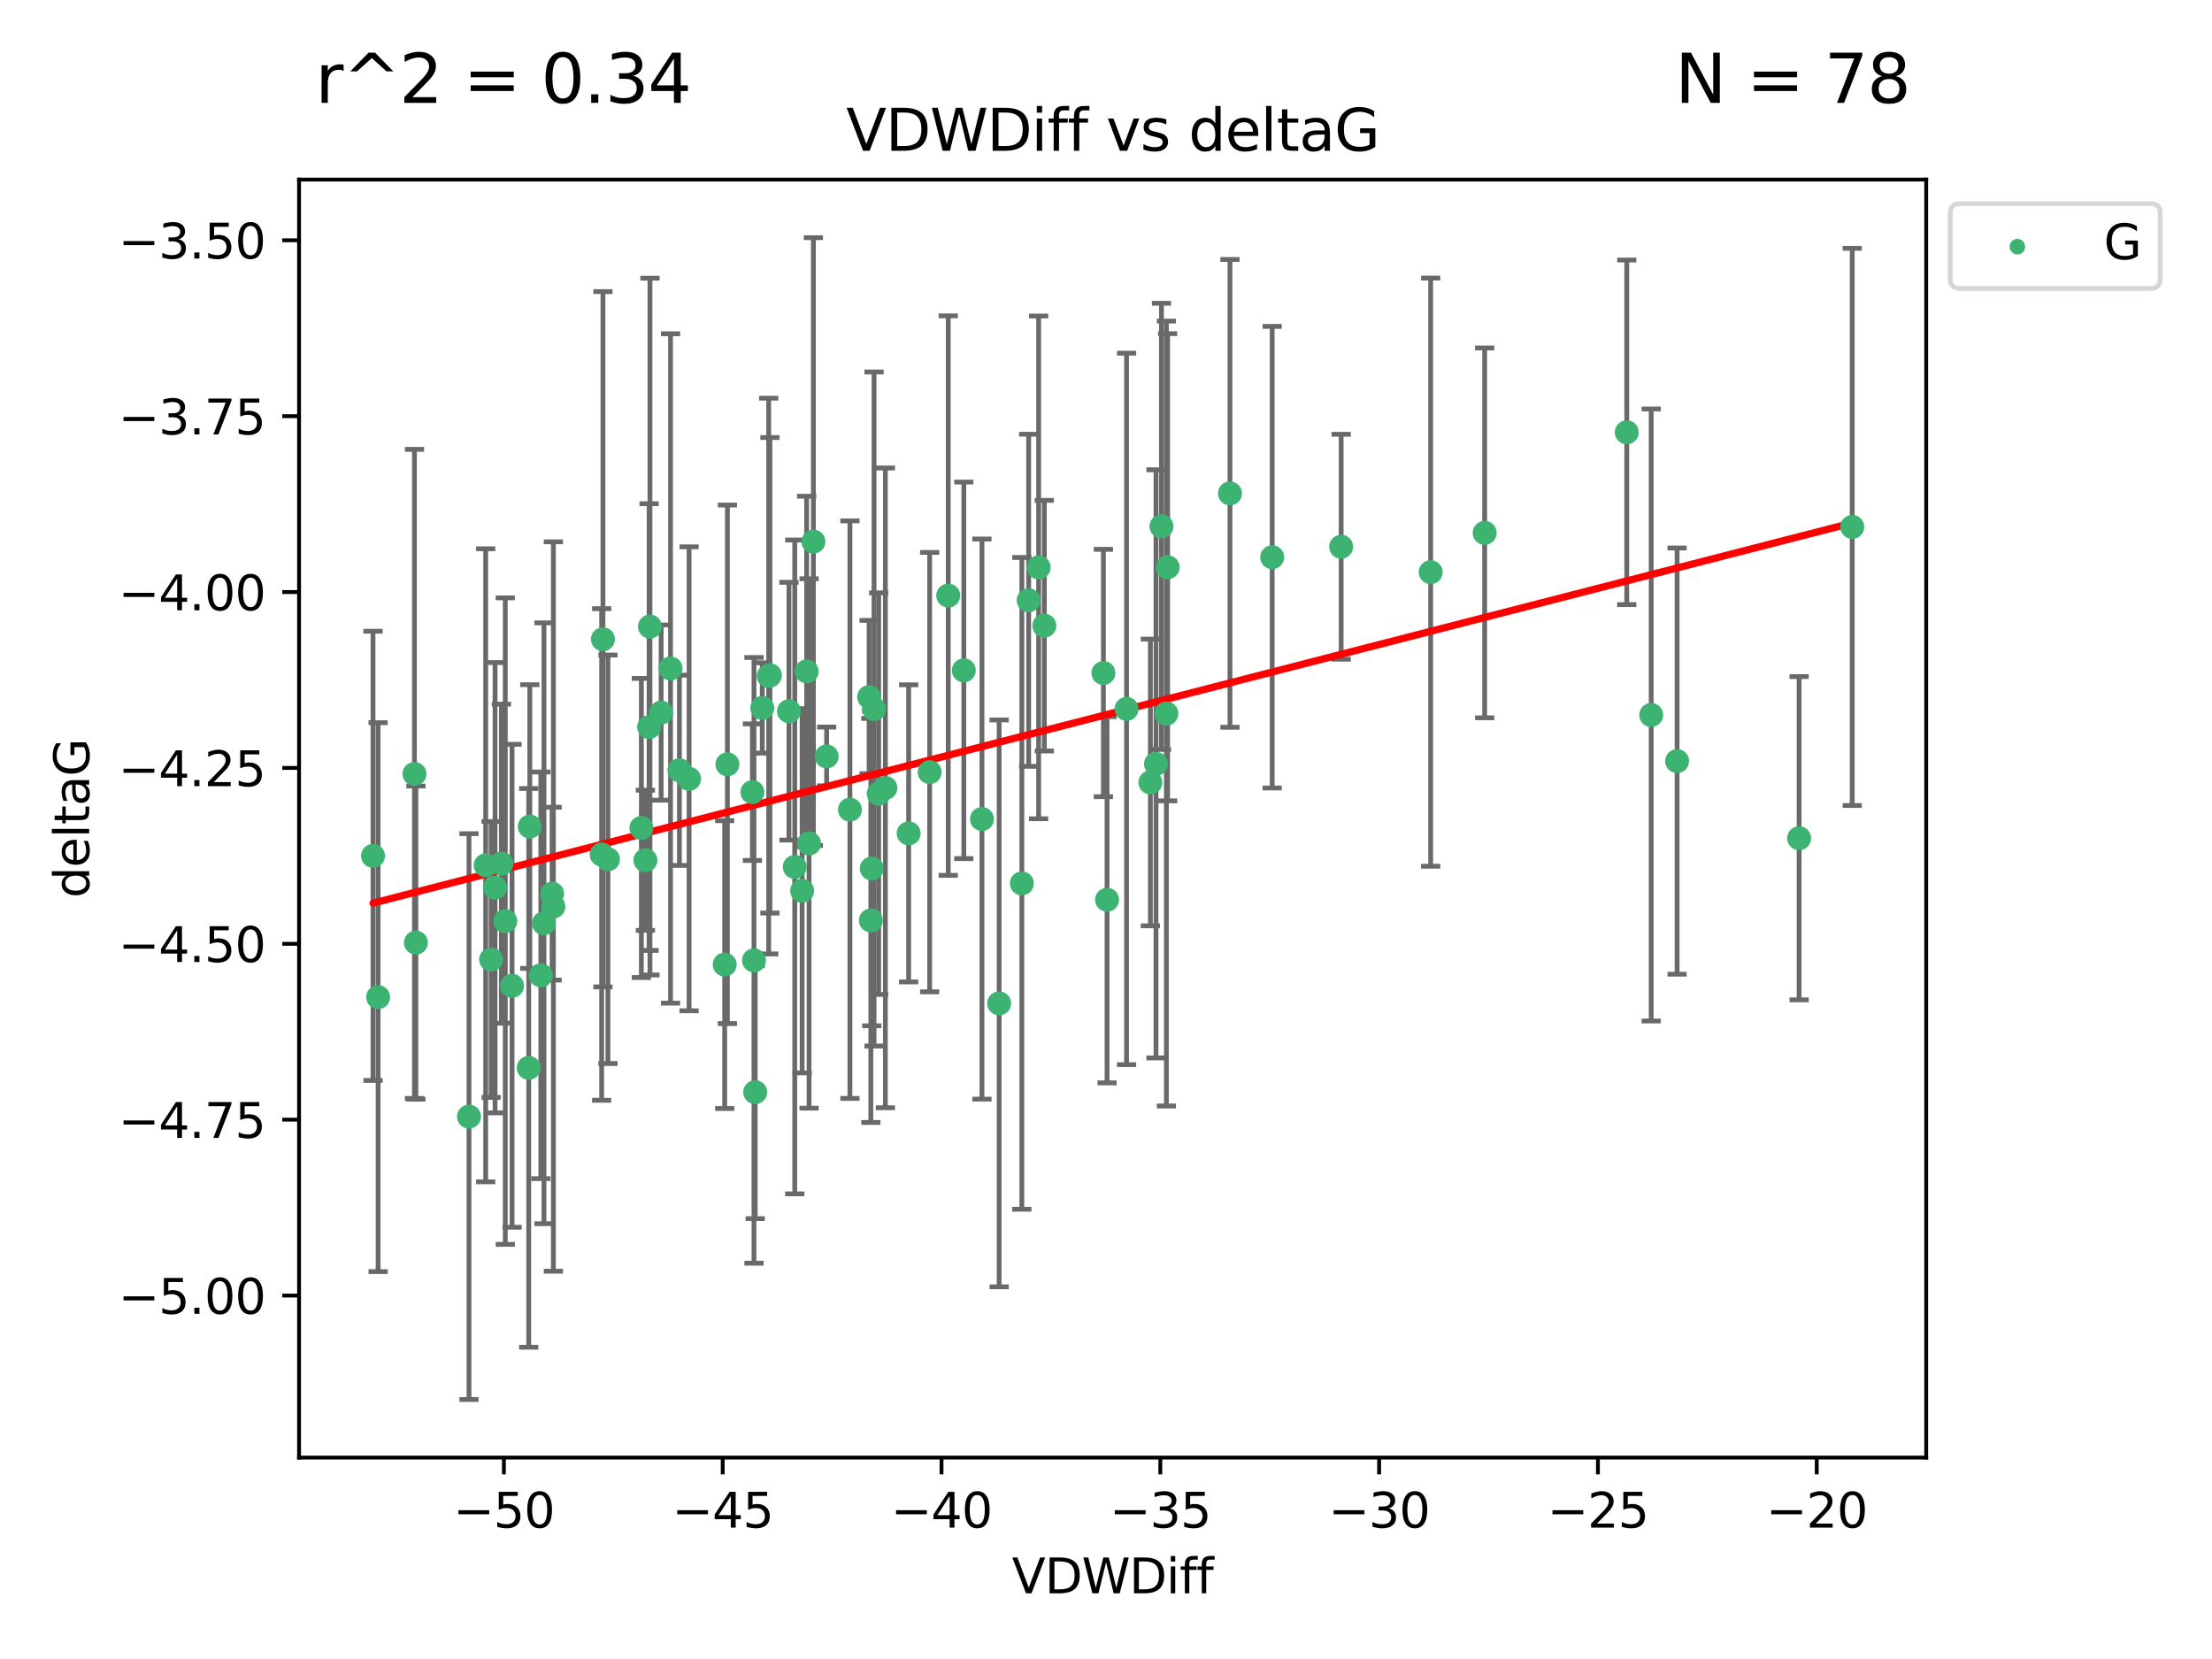 <?xml version="1.0" encoding="utf-8" standalone="no"?>
<!DOCTYPE svg PUBLIC "-//W3C//DTD SVG 1.1//EN"
  "http://www.w3.org/Graphics/SVG/1.1/DTD/svg11.dtd">
<svg xmlns:xlink="http://www.w3.org/1999/xlink" width="460.8pt" height="345.6pt" viewBox="0 0 460.8 345.6" xmlns="http://www.w3.org/2000/svg" version="1.1">
 <defs>
  <style type="text/css">*{stroke-linejoin: round; stroke-linecap: butt}</style>
 </defs>
 <g id="figure_1">
  <g id="patch_1">
   <path d="M 0 345.6 
L 460.8 345.6 
L 460.8 0 
L 0 0 
z
" style="fill: #ffffff"/>
  </g>
  <g id="axes_1">
   <g id="patch_2">
    <path d="M 62.3 303.64 
L 401.26 303.64 
L 401.26 37.411 
L 62.3 37.411 
z
" style="fill: #ffffff"/>
   </g>
   <g id="PathCollection_1">
    <defs>
     <path id="mbe9a465ead" d="M 0 1.118 
C 0.297 1.118 0.581 1 0.791 0.791 
C 1 0.581 1.118 0.297 1.118 0 
C 1.118 -0.297 1 -0.581 0.791 -0.791 
C 0.581 -1 0.297 -1.118 0 -1.118 
C -0.297 -1.118 -0.581 -1 -0.791 -0.791 
C -1 -0.581 -1.118 -0.297 -1.118 0 
C -1.118 0.297 -1 0.581 -0.791 0.791 
C -0.581 1 -0.297 1.118 0 1.118 
z
" style="stroke: #3cb371"/>
    </defs>
    <g clip-path="url(#p4e47ff57bf)">
     <use xlink:href="#mbe9a465ead" x="103.131" y="184.928" style="fill: #3cb371; stroke: #3cb371"/>
     <use xlink:href="#mbe9a465ead" x="156.741" y="165.022" style="fill: #3cb371; stroke: #3cb371"/>
     <use xlink:href="#mbe9a465ead" x="78.769" y="207.723" style="fill: #3cb371; stroke: #3cb371"/>
     <use xlink:href="#mbe9a465ead" x="102.305" y="199.875" style="fill: #3cb371; stroke: #3cb371"/>
     <use xlink:href="#mbe9a465ead" x="115.016" y="186.168" style="fill: #3cb371; stroke: #3cb371"/>
     <use xlink:href="#mbe9a465ead" x="125.604" y="133.165" style="fill: #3cb371; stroke: #3cb371"/>
     <use xlink:href="#mbe9a465ead" x="125.337" y="178.004" style="fill: #3cb371; stroke: #3cb371"/>
     <use xlink:href="#mbe9a465ead" x="160.389" y="140.679" style="fill: #3cb371; stroke: #3cb371"/>
     <use xlink:href="#mbe9a465ead" x="97.701" y="232.603" style="fill: #3cb371; stroke: #3cb371"/>
     <use xlink:href="#mbe9a465ead" x="105.258" y="191.885" style="fill: #3cb371; stroke: #3cb371"/>
     <use xlink:href="#mbe9a465ead" x="151.532" y="159.219" style="fill: #3cb371; stroke: #3cb371"/>
     <use xlink:href="#mbe9a465ead" x="77.707" y="178.291" style="fill: #3cb371; stroke: #3cb371"/>
     <use xlink:href="#mbe9a465ead" x="183.045" y="165.332" style="fill: #3cb371; stroke: #3cb371"/>
     <use xlink:href="#mbe9a465ead" x="177.056" y="168.669" style="fill: #3cb371; stroke: #3cb371"/>
     <use xlink:href="#mbe9a465ead" x="86.638" y="196.362" style="fill: #3cb371; stroke: #3cb371"/>
     <use xlink:href="#mbe9a465ead" x="158.796" y="147.476" style="fill: #3cb371; stroke: #3cb371"/>
     <use xlink:href="#mbe9a465ead" x="157.068" y="200.06" style="fill: #3cb371; stroke: #3cb371"/>
     <use xlink:href="#mbe9a465ead" x="135.222" y="151.46" style="fill: #3cb371; stroke: #3cb371"/>
     <use xlink:href="#mbe9a465ead" x="126.651" y="179.005" style="fill: #3cb371; stroke: #3cb371"/>
     <use xlink:href="#mbe9a465ead" x="106.671" y="205.356" style="fill: #3cb371; stroke: #3cb371"/>
     <use xlink:href="#mbe9a465ead" x="169.444" y="112.823" style="fill: #3cb371; stroke: #3cb371"/>
     <use xlink:href="#mbe9a465ead" x="197.538" y="124.07" style="fill: #3cb371; stroke: #3cb371"/>
     <use xlink:href="#mbe9a465ead" x="181.05" y="145.206" style="fill: #3cb371; stroke: #3cb371"/>
     <use xlink:href="#mbe9a465ead" x="182.081" y="147.696" style="fill: #3cb371; stroke: #3cb371"/>
     <use xlink:href="#mbe9a465ead" x="139.684" y="139.252" style="fill: #3cb371; stroke: #3cb371"/>
     <use xlink:href="#mbe9a465ead" x="133.609" y="172.477" style="fill: #3cb371; stroke: #3cb371"/>
     <use xlink:href="#mbe9a465ead" x="141.54" y="160.467" style="fill: #3cb371; stroke: #3cb371"/>
     <use xlink:href="#mbe9a465ead" x="135.399" y="130.528" style="fill: #3cb371; stroke: #3cb371"/>
     <use xlink:href="#mbe9a465ead" x="160.133" y="140.834" style="fill: #3cb371; stroke: #3cb371"/>
     <use xlink:href="#mbe9a465ead" x="101.178" y="180.259" style="fill: #3cb371; stroke: #3cb371"/>
     <use xlink:href="#mbe9a465ead" x="172.203" y="157.578" style="fill: #3cb371; stroke: #3cb371"/>
     <use xlink:href="#mbe9a465ead" x="86.342" y="161.22" style="fill: #3cb371; stroke: #3cb371"/>
     <use xlink:href="#mbe9a465ead" x="115.277" y="188.846" style="fill: #3cb371; stroke: #3cb371"/>
     <use xlink:href="#mbe9a465ead" x="184.438" y="164.128" style="fill: #3cb371; stroke: #3cb371"/>
     <use xlink:href="#mbe9a465ead" x="204.56" y="170.625" style="fill: #3cb371; stroke: #3cb371"/>
     <use xlink:href="#mbe9a465ead" x="113.316" y="192.339" style="fill: #3cb371; stroke: #3cb371"/>
     <use xlink:href="#mbe9a465ead" x="112.661" y="203.181" style="fill: #3cb371; stroke: #3cb371"/>
     <use xlink:href="#mbe9a465ead" x="212.871" y="184.023" style="fill: #3cb371; stroke: #3cb371"/>
     <use xlink:href="#mbe9a465ead" x="110.144" y="222.453" style="fill: #3cb371; stroke: #3cb371"/>
     <use xlink:href="#mbe9a465ead" x="104.452" y="179.915" style="fill: #3cb371; stroke: #3cb371"/>
     <use xlink:href="#mbe9a465ead" x="134.45" y="179.212" style="fill: #3cb371; stroke: #3cb371"/>
     <use xlink:href="#mbe9a465ead" x="181.412" y="191.744" style="fill: #3cb371; stroke: #3cb371"/>
     <use xlink:href="#mbe9a465ead" x="167.098" y="185.566" style="fill: #3cb371; stroke: #3cb371"/>
     <use xlink:href="#mbe9a465ead" x="164.353" y="148.155" style="fill: #3cb371; stroke: #3cb371"/>
     <use xlink:href="#mbe9a465ead" x="189.289" y="173.603" style="fill: #3cb371; stroke: #3cb371"/>
     <use xlink:href="#mbe9a465ead" x="143.549" y="162.241" style="fill: #3cb371; stroke: #3cb371"/>
     <use xlink:href="#mbe9a465ead" x="181.605" y="180.922" style="fill: #3cb371; stroke: #3cb371"/>
     <use xlink:href="#mbe9a465ead" x="279.385" y="113.896" style="fill: #3cb371; stroke: #3cb371"/>
     <use xlink:href="#mbe9a465ead" x="157.32" y="227.517" style="fill: #3cb371; stroke: #3cb371"/>
     <use xlink:href="#mbe9a465ead" x="165.561" y="180.599" style="fill: #3cb371; stroke: #3cb371"/>
     <use xlink:href="#mbe9a465ead" x="150.965" y="200.938" style="fill: #3cb371; stroke: #3cb371"/>
     <use xlink:href="#mbe9a465ead" x="110.365" y="172.184" style="fill: #3cb371; stroke: #3cb371"/>
     <use xlink:href="#mbe9a465ead" x="137.726" y="148.444" style="fill: #3cb371; stroke: #3cb371"/>
     <use xlink:href="#mbe9a465ead" x="243.242" y="118.168" style="fill: #3cb371; stroke: #3cb371"/>
     <use xlink:href="#mbe9a465ead" x="240.816" y="159.125" style="fill: #3cb371; stroke: #3cb371"/>
     <use xlink:href="#mbe9a465ead" x="239.645" y="163.001" style="fill: #3cb371; stroke: #3cb371"/>
     <use xlink:href="#mbe9a465ead" x="217.552" y="130.335" style="fill: #3cb371; stroke: #3cb371"/>
     <use xlink:href="#mbe9a465ead" x="193.665" y="160.85" style="fill: #3cb371; stroke: #3cb371"/>
     <use xlink:href="#mbe9a465ead" x="208.14" y="209.023" style="fill: #3cb371; stroke: #3cb371"/>
     <use xlink:href="#mbe9a465ead" x="256.225" y="102.781" style="fill: #3cb371; stroke: #3cb371"/>
     <use xlink:href="#mbe9a465ead" x="214.291" y="125.048" style="fill: #3cb371; stroke: #3cb371"/>
     <use xlink:href="#mbe9a465ead" x="229.859" y="140.201" style="fill: #3cb371; stroke: #3cb371"/>
     <use xlink:href="#mbe9a465ead" x="200.78" y="139.646" style="fill: #3cb371; stroke: #3cb371"/>
     <use xlink:href="#mbe9a465ead" x="230.619" y="187.436" style="fill: #3cb371; stroke: #3cb371"/>
     <use xlink:href="#mbe9a465ead" x="168.542" y="175.703" style="fill: #3cb371; stroke: #3cb371"/>
     <use xlink:href="#mbe9a465ead" x="338.885" y="90.06" style="fill: #3cb371; stroke: #3cb371"/>
     <use xlink:href="#mbe9a465ead" x="349.369" y="158.548" style="fill: #3cb371; stroke: #3cb371"/>
     <use xlink:href="#mbe9a465ead" x="168.041" y="139.865" style="fill: #3cb371; stroke: #3cb371"/>
     <use xlink:href="#mbe9a465ead" x="265.019" y="116.074" style="fill: #3cb371; stroke: #3cb371"/>
     <use xlink:href="#mbe9a465ead" x="241.954" y="109.651" style="fill: #3cb371; stroke: #3cb371"/>
     <use xlink:href="#mbe9a465ead" x="216.369" y="118.2" style="fill: #3cb371; stroke: #3cb371"/>
     <use xlink:href="#mbe9a465ead" x="234.683" y="147.677" style="fill: #3cb371; stroke: #3cb371"/>
     <use xlink:href="#mbe9a465ead" x="309.284" y="111.006" style="fill: #3cb371; stroke: #3cb371"/>
     <use xlink:href="#mbe9a465ead" x="298.035" y="119.193" style="fill: #3cb371; stroke: #3cb371"/>
     <use xlink:href="#mbe9a465ead" x="374.789" y="174.617" style="fill: #3cb371; stroke: #3cb371"/>
     <use xlink:href="#mbe9a465ead" x="343.975" y="148.94" style="fill: #3cb371; stroke: #3cb371"/>
     <use xlink:href="#mbe9a465ead" x="242.98" y="148.646" style="fill: #3cb371; stroke: #3cb371"/>
     <use xlink:href="#mbe9a465ead" x="385.853" y="109.763" style="fill: #3cb371; stroke: #3cb371"/>
    </g>
   </g>
   <g id="matplotlib.axis_1">
    <g id="xtick_1">
     <g id="line2d_1">
      <defs>
       <path id="m1c0f7bc2df" d="M 0 0 
L 0 3.5 
" style="stroke: #000000; stroke-width: 0.8"/>
      </defs>
      <g>
       <use xlink:href="#m1c0f7bc2df" x="104.971" y="303.64" style="stroke: #000000; stroke-width: 0.8"/>
      </g>
     </g>
     <g id="text_1">
      <!-- −50 -->
      <g transform="translate(94.419 318.238)scale(0.1 -0.1)">
       <defs>
        <path id="DejaVuSans-2212" d="M 678 2272 
L 4684 2272 
L 4684 1741 
L 678 1741 
L 678 2272 
z
" transform="scale(0.016)"/>
        <path id="DejaVuSans-35" d="M 691 4666 
L 3169 4666 
L 3169 4134 
L 1269 4134 
L 1269 2991 
Q 1406 3038 1543 3061 
Q 1681 3084 1819 3084 
Q 2600 3084 3056 2656 
Q 3513 2228 3513 1497 
Q 3513 744 3044 326 
Q 2575 -91 1722 -91 
Q 1428 -91 1123 -41 
Q 819 9 494 109 
L 494 744 
Q 775 591 1075 516 
Q 1375 441 1709 441 
Q 2250 441 2565 725 
Q 2881 1009 2881 1497 
Q 2881 1984 2565 2268 
Q 2250 2553 1709 2553 
Q 1456 2553 1204 2497 
Q 953 2441 691 2322 
L 691 4666 
z
" transform="scale(0.016)"/>
        <path id="DejaVuSans-30" d="M 2034 4250 
Q 1547 4250 1301 3770 
Q 1056 3291 1056 2328 
Q 1056 1369 1301 889 
Q 1547 409 2034 409 
Q 2525 409 2770 889 
Q 3016 1369 3016 2328 
Q 3016 3291 2770 3770 
Q 2525 4250 2034 4250 
z
M 2034 4750 
Q 2819 4750 3233 4129 
Q 3647 3509 3647 2328 
Q 3647 1150 3233 529 
Q 2819 -91 2034 -91 
Q 1250 -91 836 529 
Q 422 1150 422 2328 
Q 422 3509 836 4129 
Q 1250 4750 2034 4750 
z
" transform="scale(0.016)"/>
       </defs>
       <use xlink:href="#DejaVuSans-2212"/>
       <use xlink:href="#DejaVuSans-35" x="83.789"/>
       <use xlink:href="#DejaVuSans-30" x="147.412"/>
      </g>
     </g>
    </g>
    <g id="xtick_2">
     <g id="line2d_2">
      <g>
       <use xlink:href="#m1c0f7bc2df" x="150.552" y="303.64" style="stroke: #000000; stroke-width: 0.8"/>
      </g>
     </g>
     <g id="text_2">
      <!-- −45 -->
      <g transform="translate(140 318.238)scale(0.1 -0.1)">
       <defs>
        <path id="DejaVuSans-34" d="M 2419 4116 
L 825 1625 
L 2419 1625 
L 2419 4116 
z
M 2253 4666 
L 3047 4666 
L 3047 1625 
L 3713 1625 
L 3713 1100 
L 3047 1100 
L 3047 0 
L 2419 0 
L 2419 1100 
L 313 1100 
L 313 1709 
L 2253 4666 
z
" transform="scale(0.016)"/>
       </defs>
       <use xlink:href="#DejaVuSans-2212"/>
       <use xlink:href="#DejaVuSans-34" x="83.789"/>
       <use xlink:href="#DejaVuSans-35" x="147.412"/>
      </g>
     </g>
    </g>
    <g id="xtick_3">
     <g id="line2d_3">
      <g>
       <use xlink:href="#m1c0f7bc2df" x="196.134" y="303.64" style="stroke: #000000; stroke-width: 0.8"/>
      </g>
     </g>
     <g id="text_3">
      <!-- −40 -->
      <g transform="translate(185.581 318.238)scale(0.1 -0.1)">
       <use xlink:href="#DejaVuSans-2212"/>
       <use xlink:href="#DejaVuSans-34" x="83.789"/>
       <use xlink:href="#DejaVuSans-30" x="147.412"/>
      </g>
     </g>
    </g>
    <g id="xtick_4">
     <g id="line2d_4">
      <g>
       <use xlink:href="#m1c0f7bc2df" x="241.715" y="303.64" style="stroke: #000000; stroke-width: 0.8"/>
      </g>
     </g>
     <g id="text_4">
      <!-- −35 -->
      <g transform="translate(231.163 318.238)scale(0.1 -0.1)">
       <defs>
        <path id="DejaVuSans-33" d="M 2597 2516 
Q 3050 2419 3304 2112 
Q 3559 1806 3559 1356 
Q 3559 666 3084 287 
Q 2609 -91 1734 -91 
Q 1441 -91 1130 -33 
Q 819 25 488 141 
L 488 750 
Q 750 597 1062 519 
Q 1375 441 1716 441 
Q 2309 441 2620 675 
Q 2931 909 2931 1356 
Q 2931 1769 2642 2001 
Q 2353 2234 1838 2234 
L 1294 2234 
L 1294 2753 
L 1863 2753 
Q 2328 2753 2575 2939 
Q 2822 3125 2822 3475 
Q 2822 3834 2567 4026 
Q 2313 4219 1838 4219 
Q 1578 4219 1281 4162 
Q 984 4106 628 3988 
L 628 4550 
Q 988 4650 1302 4700 
Q 1616 4750 1894 4750 
Q 2613 4750 3031 4423 
Q 3450 4097 3450 3541 
Q 3450 3153 3228 2886 
Q 3006 2619 2597 2516 
z
" transform="scale(0.016)"/>
       </defs>
       <use xlink:href="#DejaVuSans-2212"/>
       <use xlink:href="#DejaVuSans-33" x="83.789"/>
       <use xlink:href="#DejaVuSans-35" x="147.412"/>
      </g>
     </g>
    </g>
    <g id="xtick_5">
     <g id="line2d_5">
      <g>
       <use xlink:href="#m1c0f7bc2df" x="287.296" y="303.64" style="stroke: #000000; stroke-width: 0.8"/>
      </g>
     </g>
     <g id="text_5">
      <!-- −30 -->
      <g transform="translate(276.744 318.238)scale(0.1 -0.1)">
       <use xlink:href="#DejaVuSans-2212"/>
       <use xlink:href="#DejaVuSans-33" x="83.789"/>
       <use xlink:href="#DejaVuSans-30" x="147.412"/>
      </g>
     </g>
    </g>
    <g id="xtick_6">
     <g id="line2d_6">
      <g>
       <use xlink:href="#m1c0f7bc2df" x="332.877" y="303.64" style="stroke: #000000; stroke-width: 0.8"/>
      </g>
     </g>
     <g id="text_6">
      <!-- −25 -->
      <g transform="translate(322.325 318.238)scale(0.1 -0.1)">
       <defs>
        <path id="DejaVuSans-32" d="M 1228 531 
L 3431 531 
L 3431 0 
L 469 0 
L 469 531 
Q 828 903 1448 1529 
Q 2069 2156 2228 2338 
Q 2531 2678 2651 2914 
Q 2772 3150 2772 3378 
Q 2772 3750 2511 3984 
Q 2250 4219 1831 4219 
Q 1534 4219 1204 4116 
Q 875 4013 500 3803 
L 500 4441 
Q 881 4594 1212 4672 
Q 1544 4750 1819 4750 
Q 2544 4750 2975 4387 
Q 3406 4025 3406 3419 
Q 3406 3131 3298 2873 
Q 3191 2616 2906 2266 
Q 2828 2175 2409 1742 
Q 1991 1309 1228 531 
z
" transform="scale(0.016)"/>
       </defs>
       <use xlink:href="#DejaVuSans-2212"/>
       <use xlink:href="#DejaVuSans-32" x="83.789"/>
       <use xlink:href="#DejaVuSans-35" x="147.412"/>
      </g>
     </g>
    </g>
    <g id="xtick_7">
     <g id="line2d_7">
      <g>
       <use xlink:href="#m1c0f7bc2df" x="378.459" y="303.64" style="stroke: #000000; stroke-width: 0.8"/>
      </g>
     </g>
     <g id="text_7">
      <!-- −20 -->
      <g transform="translate(367.906 318.238)scale(0.1 -0.1)">
       <use xlink:href="#DejaVuSans-2212"/>
       <use xlink:href="#DejaVuSans-32" x="83.789"/>
       <use xlink:href="#DejaVuSans-30" x="147.412"/>
      </g>
     </g>
    </g>
    <g id="text_8">
     <!-- VDWDiff -->
     <g transform="translate(210.807 331.917)scale(0.1 -0.1)">
      <defs>
       <path id="DejaVuSans-56" d="M 1831 0 
L 50 4666 
L 709 4666 
L 2188 738 
L 3669 4666 
L 4325 4666 
L 2547 0 
L 1831 0 
z
" transform="scale(0.016)"/>
       <path id="DejaVuSans-44" d="M 1259 4147 
L 1259 519 
L 2022 519 
Q 2988 519 3436 956 
Q 3884 1394 3884 2338 
Q 3884 3275 3436 3711 
Q 2988 4147 2022 4147 
L 1259 4147 
z
M 628 4666 
L 1925 4666 
Q 3281 4666 3915 4102 
Q 4550 3538 4550 2338 
Q 4550 1131 3912 565 
Q 3275 0 1925 0 
L 628 0 
L 628 4666 
z
" transform="scale(0.016)"/>
       <path id="DejaVuSans-57" d="M 213 4666 
L 850 4666 
L 1831 722 
L 2809 4666 
L 3519 4666 
L 4500 722 
L 5478 4666 
L 6119 4666 
L 4947 0 
L 4153 0 
L 3169 4050 
L 2175 0 
L 1381 0 
L 213 4666 
z
" transform="scale(0.016)"/>
       <path id="DejaVuSans-69" d="M 603 3500 
L 1178 3500 
L 1178 0 
L 603 0 
L 603 3500 
z
M 603 4863 
L 1178 4863 
L 1178 4134 
L 603 4134 
L 603 4863 
z
" transform="scale(0.016)"/>
       <path id="DejaVuSans-66" d="M 2375 4863 
L 2375 4384 
L 1825 4384 
Q 1516 4384 1395 4259 
Q 1275 4134 1275 3809 
L 1275 3500 
L 2222 3500 
L 2222 3053 
L 1275 3053 
L 1275 0 
L 697 0 
L 697 3053 
L 147 3053 
L 147 3500 
L 697 3500 
L 697 3744 
Q 697 4328 969 4595 
Q 1241 4863 1831 4863 
L 2375 4863 
z
" transform="scale(0.016)"/>
      </defs>
      <use xlink:href="#DejaVuSans-56"/>
      <use xlink:href="#DejaVuSans-44" x="68.408"/>
      <use xlink:href="#DejaVuSans-57" x="145.41"/>
      <use xlink:href="#DejaVuSans-44" x="244.287"/>
      <use xlink:href="#DejaVuSans-69" x="321.289"/>
      <use xlink:href="#DejaVuSans-66" x="349.072"/>
      <use xlink:href="#DejaVuSans-66" x="384.277"/>
     </g>
    </g>
   </g>
   <g id="matplotlib.axis_2">
    <g id="ytick_1">
     <g id="line2d_8">
      <defs>
       <path id="mfc920de64a" d="M 0 0 
L -3.5 0 
" style="stroke: #000000; stroke-width: 0.8"/>
      </defs>
      <g>
       <use xlink:href="#mfc920de64a" x="62.3" y="269.884" style="stroke: #000000; stroke-width: 0.8"/>
      </g>
     </g>
     <g id="text_9">
      <!-- −5.00 -->
      <g transform="translate(24.655 273.684)scale(0.1 -0.1)">
       <defs>
        <path id="DejaVuSans-2e" d="M 684 794 
L 1344 794 
L 1344 0 
L 684 0 
L 684 794 
z
" transform="scale(0.016)"/>
       </defs>
       <use xlink:href="#DejaVuSans-2212"/>
       <use xlink:href="#DejaVuSans-35" x="83.789"/>
       <use xlink:href="#DejaVuSans-2e" x="147.412"/>
       <use xlink:href="#DejaVuSans-30" x="179.199"/>
       <use xlink:href="#DejaVuSans-30" x="242.822"/>
      </g>
     </g>
    </g>
    <g id="ytick_2">
     <g id="line2d_9">
      <g>
       <use xlink:href="#mfc920de64a" x="62.3" y="233.247" style="stroke: #000000; stroke-width: 0.8"/>
      </g>
     </g>
     <g id="text_10">
      <!-- −4.75 -->
      <g transform="translate(24.655 237.046)scale(0.1 -0.1)">
       <defs>
        <path id="DejaVuSans-37" d="M 525 4666 
L 3525 4666 
L 3525 4397 
L 1831 0 
L 1172 0 
L 2766 4134 
L 525 4134 
L 525 4666 
z
" transform="scale(0.016)"/>
       </defs>
       <use xlink:href="#DejaVuSans-2212"/>
       <use xlink:href="#DejaVuSans-34" x="83.789"/>
       <use xlink:href="#DejaVuSans-2e" x="147.412"/>
       <use xlink:href="#DejaVuSans-37" x="179.199"/>
       <use xlink:href="#DejaVuSans-35" x="242.822"/>
      </g>
     </g>
    </g>
    <g id="ytick_3">
     <g id="line2d_10">
      <g>
       <use xlink:href="#mfc920de64a" x="62.3" y="196.609" style="stroke: #000000; stroke-width: 0.8"/>
      </g>
     </g>
     <g id="text_11">
      <!-- −4.50 -->
      <g transform="translate(24.655 200.408)scale(0.1 -0.1)">
       <use xlink:href="#DejaVuSans-2212"/>
       <use xlink:href="#DejaVuSans-34" x="83.789"/>
       <use xlink:href="#DejaVuSans-2e" x="147.412"/>
       <use xlink:href="#DejaVuSans-35" x="179.199"/>
       <use xlink:href="#DejaVuSans-30" x="242.822"/>
      </g>
     </g>
    </g>
    <g id="ytick_4">
     <g id="line2d_11">
      <g>
       <use xlink:href="#mfc920de64a" x="62.3" y="159.972" style="stroke: #000000; stroke-width: 0.8"/>
      </g>
     </g>
     <g id="text_12">
      <!-- −4.25 -->
      <g transform="translate(24.655 163.771)scale(0.1 -0.1)">
       <use xlink:href="#DejaVuSans-2212"/>
       <use xlink:href="#DejaVuSans-34" x="83.789"/>
       <use xlink:href="#DejaVuSans-2e" x="147.412"/>
       <use xlink:href="#DejaVuSans-32" x="179.199"/>
       <use xlink:href="#DejaVuSans-35" x="242.822"/>
      </g>
     </g>
    </g>
    <g id="ytick_5">
     <g id="line2d_12">
      <g>
       <use xlink:href="#mfc920de64a" x="62.3" y="123.334" style="stroke: #000000; stroke-width: 0.8"/>
      </g>
     </g>
     <g id="text_13">
      <!-- −4.00 -->
      <g transform="translate(24.655 127.133)scale(0.1 -0.1)">
       <use xlink:href="#DejaVuSans-2212"/>
       <use xlink:href="#DejaVuSans-34" x="83.789"/>
       <use xlink:href="#DejaVuSans-2e" x="147.412"/>
       <use xlink:href="#DejaVuSans-30" x="179.199"/>
       <use xlink:href="#DejaVuSans-30" x="242.822"/>
      </g>
     </g>
    </g>
    <g id="ytick_6">
     <g id="line2d_13">
      <g>
       <use xlink:href="#mfc920de64a" x="62.3" y="86.696" style="stroke: #000000; stroke-width: 0.8"/>
      </g>
     </g>
     <g id="text_14">
      <!-- −3.75 -->
      <g transform="translate(24.655 90.495)scale(0.1 -0.1)">
       <use xlink:href="#DejaVuSans-2212"/>
       <use xlink:href="#DejaVuSans-33" x="83.789"/>
       <use xlink:href="#DejaVuSans-2e" x="147.412"/>
       <use xlink:href="#DejaVuSans-37" x="179.199"/>
       <use xlink:href="#DejaVuSans-35" x="242.822"/>
      </g>
     </g>
    </g>
    <g id="ytick_7">
     <g id="line2d_14">
      <g>
       <use xlink:href="#mfc920de64a" x="62.3" y="50.059" style="stroke: #000000; stroke-width: 0.8"/>
      </g>
     </g>
     <g id="text_15">
      <!-- −3.50 -->
      <g transform="translate(24.655 53.858)scale(0.1 -0.1)">
       <use xlink:href="#DejaVuSans-2212"/>
       <use xlink:href="#DejaVuSans-33" x="83.789"/>
       <use xlink:href="#DejaVuSans-2e" x="147.412"/>
       <use xlink:href="#DejaVuSans-35" x="179.199"/>
       <use xlink:href="#DejaVuSans-30" x="242.822"/>
      </g>
     </g>
    </g>
    <g id="text_16">
     <!-- deltaG -->
     <g transform="translate(18.575 187.064)rotate(-90)scale(0.1 -0.1)">
      <defs>
       <path id="DejaVuSans-64" d="M 2906 2969 
L 2906 4863 
L 3481 4863 
L 3481 0 
L 2906 0 
L 2906 525 
Q 2725 213 2448 61 
Q 2172 -91 1784 -91 
Q 1150 -91 751 415 
Q 353 922 353 1747 
Q 353 2572 751 3078 
Q 1150 3584 1784 3584 
Q 2172 3584 2448 3432 
Q 2725 3281 2906 2969 
z
M 947 1747 
Q 947 1113 1208 752 
Q 1469 391 1925 391 
Q 2381 391 2643 752 
Q 2906 1113 2906 1747 
Q 2906 2381 2643 2742 
Q 2381 3103 1925 3103 
Q 1469 3103 1208 2742 
Q 947 2381 947 1747 
z
" transform="scale(0.016)"/>
       <path id="DejaVuSans-65" d="M 3597 1894 
L 3597 1613 
L 953 1613 
Q 991 1019 1311 708 
Q 1631 397 2203 397 
Q 2534 397 2845 478 
Q 3156 559 3463 722 
L 3463 178 
Q 3153 47 2828 -22 
Q 2503 -91 2169 -91 
Q 1331 -91 842 396 
Q 353 884 353 1716 
Q 353 2575 817 3079 
Q 1281 3584 2069 3584 
Q 2775 3584 3186 3129 
Q 3597 2675 3597 1894 
z
M 3022 2063 
Q 3016 2534 2758 2815 
Q 2500 3097 2075 3097 
Q 1594 3097 1305 2825 
Q 1016 2553 972 2059 
L 3022 2063 
z
" transform="scale(0.016)"/>
       <path id="DejaVuSans-6c" d="M 603 4863 
L 1178 4863 
L 1178 0 
L 603 0 
L 603 4863 
z
" transform="scale(0.016)"/>
       <path id="DejaVuSans-74" d="M 1172 4494 
L 1172 3500 
L 2356 3500 
L 2356 3053 
L 1172 3053 
L 1172 1153 
Q 1172 725 1289 603 
Q 1406 481 1766 481 
L 2356 481 
L 2356 0 
L 1766 0 
Q 1100 0 847 248 
Q 594 497 594 1153 
L 594 3053 
L 172 3053 
L 172 3500 
L 594 3500 
L 594 4494 
L 1172 4494 
z
" transform="scale(0.016)"/>
       <path id="DejaVuSans-61" d="M 2194 1759 
Q 1497 1759 1228 1600 
Q 959 1441 959 1056 
Q 959 750 1161 570 
Q 1363 391 1709 391 
Q 2188 391 2477 730 
Q 2766 1069 2766 1631 
L 2766 1759 
L 2194 1759 
z
M 3341 1997 
L 3341 0 
L 2766 0 
L 2766 531 
Q 2569 213 2275 61 
Q 1981 -91 1556 -91 
Q 1019 -91 701 211 
Q 384 513 384 1019 
Q 384 1609 779 1909 
Q 1175 2209 1959 2209 
L 2766 2209 
L 2766 2266 
Q 2766 2663 2505 2880 
Q 2244 3097 1772 3097 
Q 1472 3097 1187 3025 
Q 903 2953 641 2809 
L 641 3341 
Q 956 3463 1253 3523 
Q 1550 3584 1831 3584 
Q 2591 3584 2966 3190 
Q 3341 2797 3341 1997 
z
" transform="scale(0.016)"/>
       <path id="DejaVuSans-47" d="M 3809 666 
L 3809 1919 
L 2778 1919 
L 2778 2438 
L 4434 2438 
L 4434 434 
Q 4069 175 3628 42 
Q 3188 -91 2688 -91 
Q 1594 -91 976 548 
Q 359 1188 359 2328 
Q 359 3472 976 4111 
Q 1594 4750 2688 4750 
Q 3144 4750 3555 4637 
Q 3966 4525 4313 4306 
L 4313 3634 
Q 3963 3931 3569 4081 
Q 3175 4231 2741 4231 
Q 1884 4231 1454 3753 
Q 1025 3275 1025 2328 
Q 1025 1384 1454 906 
Q 1884 428 2741 428 
Q 3075 428 3337 486 
Q 3600 544 3809 666 
z
" transform="scale(0.016)"/>
      </defs>
      <use xlink:href="#DejaVuSans-64"/>
      <use xlink:href="#DejaVuSans-65" x="63.477"/>
      <use xlink:href="#DejaVuSans-6c" x="125"/>
      <use xlink:href="#DejaVuSans-74" x="152.783"/>
      <use xlink:href="#DejaVuSans-61" x="191.992"/>
      <use xlink:href="#DejaVuSans-47" x="253.271"/>
     </g>
    </g>
   </g>
   <g id="LineCollection_1">
    <path d="M 103.131 231.828 
L 103.131 138.027 
" clip-path="url(#p4e47ff57bf)" style="fill: none; stroke: #696969"/>
    <path d="M 156.741 179.246 
L 156.741 150.798 
" clip-path="url(#p4e47ff57bf)" style="fill: none; stroke: #696969"/>
    <path d="M 78.769 264.901 
L 78.769 150.545 
" clip-path="url(#p4e47ff57bf)" style="fill: none; stroke: #696969"/>
    <path d="M 102.305 228.606 
L 102.305 171.144 
" clip-path="url(#p4e47ff57bf)" style="fill: none; stroke: #696969"/>
    <path d="M 115.016 204.175 
L 115.016 168.161 
" clip-path="url(#p4e47ff57bf)" style="fill: none; stroke: #696969"/>
    <path d="M 125.604 205.587 
L 125.604 60.744 
" clip-path="url(#p4e47ff57bf)" style="fill: none; stroke: #696969"/>
    <path d="M 125.337 229.209 
L 125.337 126.799 
" clip-path="url(#p4e47ff57bf)" style="fill: none; stroke: #696969"/>
    <path d="M 160.389 190.207 
L 160.389 91.15 
" clip-path="url(#p4e47ff57bf)" style="fill: none; stroke: #696969"/>
    <path d="M 97.701 291.539 
L 97.701 173.668 
" clip-path="url(#p4e47ff57bf)" style="fill: none; stroke: #696969"/>
    <path d="M 105.258 259.225 
L 105.258 124.546 
" clip-path="url(#p4e47ff57bf)" style="fill: none; stroke: #696969"/>
    <path d="M 151.532 213.235 
L 151.532 105.203 
" clip-path="url(#p4e47ff57bf)" style="fill: none; stroke: #696969"/>
    <path d="M 77.707 225.081 
L 77.707 131.5 
" clip-path="url(#p4e47ff57bf)" style="fill: none; stroke: #696969"/>
    <path d="M 183.045 207.156 
L 183.045 123.508 
" clip-path="url(#p4e47ff57bf)" style="fill: none; stroke: #696969"/>
    <path d="M 177.056 228.825 
L 177.056 108.512 
" clip-path="url(#p4e47ff57bf)" style="fill: none; stroke: #696969"/>
    <path d="M 86.638 228.978 
L 86.638 163.745 
" clip-path="url(#p4e47ff57bf)" style="fill: none; stroke: #696969"/>
    <path d="M 158.796 156.884 
L 158.796 138.068 
" clip-path="url(#p4e47ff57bf)" style="fill: none; stroke: #696969"/>
    <path d="M 157.068 263.148 
L 157.068 136.971 
" clip-path="url(#p4e47ff57bf)" style="fill: none; stroke: #696969"/>
    <path d="M 135.222 197.986 
L 135.222 104.934 
" clip-path="url(#p4e47ff57bf)" style="fill: none; stroke: #696969"/>
    <path d="M 126.651 221.554 
L 126.651 136.457 
" clip-path="url(#p4e47ff57bf)" style="fill: none; stroke: #696969"/>
    <path d="M 106.671 255.656 
L 106.671 155.056 
" clip-path="url(#p4e47ff57bf)" style="fill: none; stroke: #696969"/>
    <path d="M 169.444 176.133 
L 169.444 49.513 
" clip-path="url(#p4e47ff57bf)" style="fill: none; stroke: #696969"/>
    <path d="M 197.538 182.349 
L 197.538 65.792 
" clip-path="url(#p4e47ff57bf)" style="fill: none; stroke: #696969"/>
    <path d="M 181.05 161.172 
L 181.05 129.241 
" clip-path="url(#p4e47ff57bf)" style="fill: none; stroke: #696969"/>
    <path d="M 182.081 217.904 
L 182.081 77.487 
" clip-path="url(#p4e47ff57bf)" style="fill: none; stroke: #696969"/>
    <path d="M 139.684 208.979 
L 139.684 69.524 
" clip-path="url(#p4e47ff57bf)" style="fill: none; stroke: #696969"/>
    <path d="M 133.609 203.636 
L 133.609 141.318 
" clip-path="url(#p4e47ff57bf)" style="fill: none; stroke: #696969"/>
    <path d="M 141.54 180.287 
L 141.54 140.647 
" clip-path="url(#p4e47ff57bf)" style="fill: none; stroke: #696969"/>
    <path d="M 135.399 203.099 
L 135.399 57.956 
" clip-path="url(#p4e47ff57bf)" style="fill: none; stroke: #696969"/>
    <path d="M 160.133 198.722 
L 160.133 82.946 
" clip-path="url(#p4e47ff57bf)" style="fill: none; stroke: #696969"/>
    <path d="M 101.178 246.2 
L 101.178 114.318 
" clip-path="url(#p4e47ff57bf)" style="fill: none; stroke: #696969"/>
    <path d="M 172.203 163.692 
L 172.203 151.463 
" clip-path="url(#p4e47ff57bf)" style="fill: none; stroke: #696969"/>
    <path d="M 86.342 228.829 
L 86.342 93.611 
" clip-path="url(#p4e47ff57bf)" style="fill: none; stroke: #696969"/>
    <path d="M 115.277 264.82 
L 115.277 112.871 
" clip-path="url(#p4e47ff57bf)" style="fill: none; stroke: #696969"/>
    <path d="M 184.438 230.761 
L 184.438 97.494 
" clip-path="url(#p4e47ff57bf)" style="fill: none; stroke: #696969"/>
    <path d="M 204.56 228.964 
L 204.56 112.286 
" clip-path="url(#p4e47ff57bf)" style="fill: none; stroke: #696969"/>
    <path d="M 113.316 254.918 
L 113.316 129.759 
" clip-path="url(#p4e47ff57bf)" style="fill: none; stroke: #696969"/>
    <path d="M 112.661 245.536 
L 112.661 160.826 
" clip-path="url(#p4e47ff57bf)" style="fill: none; stroke: #696969"/>
    <path d="M 212.871 251.912 
L 212.871 116.134 
" clip-path="url(#p4e47ff57bf)" style="fill: none; stroke: #696969"/>
    <path d="M 110.144 280.651 
L 110.144 164.256 
" clip-path="url(#p4e47ff57bf)" style="fill: none; stroke: #696969"/>
    <path d="M 104.452 213.156 
L 104.452 146.674 
" clip-path="url(#p4e47ff57bf)" style="fill: none; stroke: #696969"/>
    <path d="M 134.45 193.816 
L 134.45 164.609 
" clip-path="url(#p4e47ff57bf)" style="fill: none; stroke: #696969"/>
    <path d="M 181.412 233.829 
L 181.412 149.659 
" clip-path="url(#p4e47ff57bf)" style="fill: none; stroke: #696969"/>
    <path d="M 167.098 223.512 
L 167.098 147.621 
" clip-path="url(#p4e47ff57bf)" style="fill: none; stroke: #696969"/>
    <path d="M 164.353 175.002 
L 164.353 121.308 
" clip-path="url(#p4e47ff57bf)" style="fill: none; stroke: #696969"/>
    <path d="M 189.289 204.552 
L 189.289 142.654 
" clip-path="url(#p4e47ff57bf)" style="fill: none; stroke: #696969"/>
    <path d="M 143.549 210.568 
L 143.549 113.914 
" clip-path="url(#p4e47ff57bf)" style="fill: none; stroke: #696969"/>
    <path d="M 181.605 213.698 
L 181.605 148.147 
" clip-path="url(#p4e47ff57bf)" style="fill: none; stroke: #696969"/>
    <path d="M 279.385 137.324 
L 279.385 90.468 
" clip-path="url(#p4e47ff57bf)" style="fill: none; stroke: #696969"/>
    <path d="M 157.32 253.862 
L 157.32 201.172 
" clip-path="url(#p4e47ff57bf)" style="fill: none; stroke: #696969"/>
    <path d="M 165.561 248.703 
L 165.561 112.494 
" clip-path="url(#p4e47ff57bf)" style="fill: none; stroke: #696969"/>
    <path d="M 150.965 230.914 
L 150.965 170.962 
" clip-path="url(#p4e47ff57bf)" style="fill: none; stroke: #696969"/>
    <path d="M 110.365 201.735 
L 110.365 142.633 
" clip-path="url(#p4e47ff57bf)" style="fill: none; stroke: #696969"/>
    <path d="M 137.726 166.691 
L 137.726 130.197 
" clip-path="url(#p4e47ff57bf)" style="fill: none; stroke: #696969"/>
    <path d="M 243.242 166.829 
L 243.242 69.507 
" clip-path="url(#p4e47ff57bf)" style="fill: none; stroke: #696969"/>
    <path d="M 240.816 220.387 
L 240.816 97.863 
" clip-path="url(#p4e47ff57bf)" style="fill: none; stroke: #696969"/>
    <path d="M 239.645 192.87 
L 239.645 133.131 
" clip-path="url(#p4e47ff57bf)" style="fill: none; stroke: #696969"/>
    <path d="M 217.552 156.437 
L 217.552 104.234 
" clip-path="url(#p4e47ff57bf)" style="fill: none; stroke: #696969"/>
    <path d="M 193.665 206.615 
L 193.665 115.085 
" clip-path="url(#p4e47ff57bf)" style="fill: none; stroke: #696969"/>
    <path d="M 208.14 268.066 
L 208.14 149.979 
" clip-path="url(#p4e47ff57bf)" style="fill: none; stroke: #696969"/>
    <path d="M 256.225 151.507 
L 256.225 54.056 
" clip-path="url(#p4e47ff57bf)" style="fill: none; stroke: #696969"/>
    <path d="M 214.291 159.639 
L 214.291 90.457 
" clip-path="url(#p4e47ff57bf)" style="fill: none; stroke: #696969"/>
    <path d="M 229.859 165.962 
L 229.859 114.44 
" clip-path="url(#p4e47ff57bf)" style="fill: none; stroke: #696969"/>
    <path d="M 200.78 178.864 
L 200.78 100.428 
" clip-path="url(#p4e47ff57bf)" style="fill: none; stroke: #696969"/>
    <path d="M 230.619 225.585 
L 230.619 149.288 
" clip-path="url(#p4e47ff57bf)" style="fill: none; stroke: #696969"/>
    <path d="M 168.542 230.846 
L 168.542 120.561 
" clip-path="url(#p4e47ff57bf)" style="fill: none; stroke: #696969"/>
    <path d="M 338.885 125.95 
L 338.885 54.17 
" clip-path="url(#p4e47ff57bf)" style="fill: none; stroke: #696969"/>
    <path d="M 349.369 202.941 
L 349.369 114.155 
" clip-path="url(#p4e47ff57bf)" style="fill: none; stroke: #696969"/>
    <path d="M 168.041 176.354 
L 168.041 103.377 
" clip-path="url(#p4e47ff57bf)" style="fill: none; stroke: #696969"/>
    <path d="M 265.019 164.153 
L 265.019 67.994 
" clip-path="url(#p4e47ff57bf)" style="fill: none; stroke: #696969"/>
    <path d="M 241.954 156.124 
L 241.954 63.179 
" clip-path="url(#p4e47ff57bf)" style="fill: none; stroke: #696969"/>
    <path d="M 216.369 170.567 
L 216.369 65.833 
" clip-path="url(#p4e47ff57bf)" style="fill: none; stroke: #696969"/>
    <path d="M 234.683 221.78 
L 234.683 73.574 
" clip-path="url(#p4e47ff57bf)" style="fill: none; stroke: #696969"/>
    <path d="M 309.284 149.524 
L 309.284 72.489 
" clip-path="url(#p4e47ff57bf)" style="fill: none; stroke: #696969"/>
    <path d="M 298.035 180.454 
L 298.035 57.933 
" clip-path="url(#p4e47ff57bf)" style="fill: none; stroke: #696969"/>
    <path d="M 374.789 208.288 
L 374.789 140.946 
" clip-path="url(#p4e47ff57bf)" style="fill: none; stroke: #696969"/>
    <path d="M 343.975 212.684 
L 343.975 85.196 
" clip-path="url(#p4e47ff57bf)" style="fill: none; stroke: #696969"/>
    <path d="M 242.98 230.399 
L 242.98 66.894 
" clip-path="url(#p4e47ff57bf)" style="fill: none; stroke: #696969"/>
    <path d="M 385.853 167.797 
L 385.853 51.729 
" clip-path="url(#p4e47ff57bf)" style="fill: none; stroke: #696969"/>
   </g>
   <g id="line2d_15">
    <defs>
     <path id="md8d4fa2788" d="M 2 0 
L -2 -0 
" style="stroke: #696969"/>
    </defs>
    <g clip-path="url(#p4e47ff57bf)">
     <use xlink:href="#md8d4fa2788" x="103.131" y="231.828" style="fill: #696969; stroke: #696969"/>
     <use xlink:href="#md8d4fa2788" x="156.741" y="179.246" style="fill: #696969; stroke: #696969"/>
     <use xlink:href="#md8d4fa2788" x="78.769" y="264.901" style="fill: #696969; stroke: #696969"/>
     <use xlink:href="#md8d4fa2788" x="102.305" y="228.606" style="fill: #696969; stroke: #696969"/>
     <use xlink:href="#md8d4fa2788" x="115.016" y="204.175" style="fill: #696969; stroke: #696969"/>
     <use xlink:href="#md8d4fa2788" x="125.604" y="205.587" style="fill: #696969; stroke: #696969"/>
     <use xlink:href="#md8d4fa2788" x="125.337" y="229.209" style="fill: #696969; stroke: #696969"/>
     <use xlink:href="#md8d4fa2788" x="160.389" y="190.207" style="fill: #696969; stroke: #696969"/>
     <use xlink:href="#md8d4fa2788" x="97.701" y="291.539" style="fill: #696969; stroke: #696969"/>
     <use xlink:href="#md8d4fa2788" x="105.258" y="259.225" style="fill: #696969; stroke: #696969"/>
     <use xlink:href="#md8d4fa2788" x="151.532" y="213.235" style="fill: #696969; stroke: #696969"/>
     <use xlink:href="#md8d4fa2788" x="77.707" y="225.081" style="fill: #696969; stroke: #696969"/>
     <use xlink:href="#md8d4fa2788" x="183.045" y="207.156" style="fill: #696969; stroke: #696969"/>
     <use xlink:href="#md8d4fa2788" x="177.056" y="228.825" style="fill: #696969; stroke: #696969"/>
     <use xlink:href="#md8d4fa2788" x="86.638" y="228.978" style="fill: #696969; stroke: #696969"/>
     <use xlink:href="#md8d4fa2788" x="158.796" y="156.884" style="fill: #696969; stroke: #696969"/>
     <use xlink:href="#md8d4fa2788" x="157.068" y="263.148" style="fill: #696969; stroke: #696969"/>
     <use xlink:href="#md8d4fa2788" x="135.222" y="197.986" style="fill: #696969; stroke: #696969"/>
     <use xlink:href="#md8d4fa2788" x="126.651" y="221.554" style="fill: #696969; stroke: #696969"/>
     <use xlink:href="#md8d4fa2788" x="106.671" y="255.656" style="fill: #696969; stroke: #696969"/>
     <use xlink:href="#md8d4fa2788" x="169.444" y="176.133" style="fill: #696969; stroke: #696969"/>
     <use xlink:href="#md8d4fa2788" x="197.538" y="182.349" style="fill: #696969; stroke: #696969"/>
     <use xlink:href="#md8d4fa2788" x="181.05" y="161.172" style="fill: #696969; stroke: #696969"/>
     <use xlink:href="#md8d4fa2788" x="182.081" y="217.904" style="fill: #696969; stroke: #696969"/>
     <use xlink:href="#md8d4fa2788" x="139.684" y="208.979" style="fill: #696969; stroke: #696969"/>
     <use xlink:href="#md8d4fa2788" x="133.609" y="203.636" style="fill: #696969; stroke: #696969"/>
     <use xlink:href="#md8d4fa2788" x="141.54" y="180.287" style="fill: #696969; stroke: #696969"/>
     <use xlink:href="#md8d4fa2788" x="135.399" y="203.099" style="fill: #696969; stroke: #696969"/>
     <use xlink:href="#md8d4fa2788" x="160.133" y="198.722" style="fill: #696969; stroke: #696969"/>
     <use xlink:href="#md8d4fa2788" x="101.178" y="246.2" style="fill: #696969; stroke: #696969"/>
     <use xlink:href="#md8d4fa2788" x="172.203" y="163.692" style="fill: #696969; stroke: #696969"/>
     <use xlink:href="#md8d4fa2788" x="86.342" y="228.829" style="fill: #696969; stroke: #696969"/>
     <use xlink:href="#md8d4fa2788" x="115.277" y="264.82" style="fill: #696969; stroke: #696969"/>
     <use xlink:href="#md8d4fa2788" x="184.438" y="230.761" style="fill: #696969; stroke: #696969"/>
     <use xlink:href="#md8d4fa2788" x="204.56" y="228.964" style="fill: #696969; stroke: #696969"/>
     <use xlink:href="#md8d4fa2788" x="113.316" y="254.918" style="fill: #696969; stroke: #696969"/>
     <use xlink:href="#md8d4fa2788" x="112.661" y="245.536" style="fill: #696969; stroke: #696969"/>
     <use xlink:href="#md8d4fa2788" x="212.871" y="251.912" style="fill: #696969; stroke: #696969"/>
     <use xlink:href="#md8d4fa2788" x="110.144" y="280.651" style="fill: #696969; stroke: #696969"/>
     <use xlink:href="#md8d4fa2788" x="104.452" y="213.156" style="fill: #696969; stroke: #696969"/>
     <use xlink:href="#md8d4fa2788" x="134.45" y="193.816" style="fill: #696969; stroke: #696969"/>
     <use xlink:href="#md8d4fa2788" x="181.412" y="233.829" style="fill: #696969; stroke: #696969"/>
     <use xlink:href="#md8d4fa2788" x="167.098" y="223.512" style="fill: #696969; stroke: #696969"/>
     <use xlink:href="#md8d4fa2788" x="164.353" y="175.002" style="fill: #696969; stroke: #696969"/>
     <use xlink:href="#md8d4fa2788" x="189.289" y="204.552" style="fill: #696969; stroke: #696969"/>
     <use xlink:href="#md8d4fa2788" x="143.549" y="210.568" style="fill: #696969; stroke: #696969"/>
     <use xlink:href="#md8d4fa2788" x="181.605" y="213.698" style="fill: #696969; stroke: #696969"/>
     <use xlink:href="#md8d4fa2788" x="279.385" y="137.324" style="fill: #696969; stroke: #696969"/>
     <use xlink:href="#md8d4fa2788" x="157.32" y="253.862" style="fill: #696969; stroke: #696969"/>
     <use xlink:href="#md8d4fa2788" x="165.561" y="248.703" style="fill: #696969; stroke: #696969"/>
     <use xlink:href="#md8d4fa2788" x="150.965" y="230.914" style="fill: #696969; stroke: #696969"/>
     <use xlink:href="#md8d4fa2788" x="110.365" y="201.735" style="fill: #696969; stroke: #696969"/>
     <use xlink:href="#md8d4fa2788" x="137.726" y="166.691" style="fill: #696969; stroke: #696969"/>
     <use xlink:href="#md8d4fa2788" x="243.242" y="166.829" style="fill: #696969; stroke: #696969"/>
     <use xlink:href="#md8d4fa2788" x="240.816" y="220.387" style="fill: #696969; stroke: #696969"/>
     <use xlink:href="#md8d4fa2788" x="239.645" y="192.87" style="fill: #696969; stroke: #696969"/>
     <use xlink:href="#md8d4fa2788" x="217.552" y="156.437" style="fill: #696969; stroke: #696969"/>
     <use xlink:href="#md8d4fa2788" x="193.665" y="206.615" style="fill: #696969; stroke: #696969"/>
     <use xlink:href="#md8d4fa2788" x="208.14" y="268.066" style="fill: #696969; stroke: #696969"/>
     <use xlink:href="#md8d4fa2788" x="256.225" y="151.507" style="fill: #696969; stroke: #696969"/>
     <use xlink:href="#md8d4fa2788" x="214.291" y="159.639" style="fill: #696969; stroke: #696969"/>
     <use xlink:href="#md8d4fa2788" x="229.859" y="165.962" style="fill: #696969; stroke: #696969"/>
     <use xlink:href="#md8d4fa2788" x="200.78" y="178.864" style="fill: #696969; stroke: #696969"/>
     <use xlink:href="#md8d4fa2788" x="230.619" y="225.585" style="fill: #696969; stroke: #696969"/>
     <use xlink:href="#md8d4fa2788" x="168.542" y="230.846" style="fill: #696969; stroke: #696969"/>
     <use xlink:href="#md8d4fa2788" x="338.885" y="125.95" style="fill: #696969; stroke: #696969"/>
     <use xlink:href="#md8d4fa2788" x="349.369" y="202.941" style="fill: #696969; stroke: #696969"/>
     <use xlink:href="#md8d4fa2788" x="168.041" y="176.354" style="fill: #696969; stroke: #696969"/>
     <use xlink:href="#md8d4fa2788" x="265.019" y="164.153" style="fill: #696969; stroke: #696969"/>
     <use xlink:href="#md8d4fa2788" x="241.954" y="156.124" style="fill: #696969; stroke: #696969"/>
     <use xlink:href="#md8d4fa2788" x="216.369" y="170.567" style="fill: #696969; stroke: #696969"/>
     <use xlink:href="#md8d4fa2788" x="234.683" y="221.78" style="fill: #696969; stroke: #696969"/>
     <use xlink:href="#md8d4fa2788" x="309.284" y="149.524" style="fill: #696969; stroke: #696969"/>
     <use xlink:href="#md8d4fa2788" x="298.035" y="180.454" style="fill: #696969; stroke: #696969"/>
     <use xlink:href="#md8d4fa2788" x="374.789" y="208.288" style="fill: #696969; stroke: #696969"/>
     <use xlink:href="#md8d4fa2788" x="343.975" y="212.684" style="fill: #696969; stroke: #696969"/>
     <use xlink:href="#md8d4fa2788" x="242.98" y="230.399" style="fill: #696969; stroke: #696969"/>
     <use xlink:href="#md8d4fa2788" x="385.853" y="167.797" style="fill: #696969; stroke: #696969"/>
    </g>
   </g>
   <g id="line2d_16">
    <g clip-path="url(#p4e47ff57bf)">
     <use xlink:href="#md8d4fa2788" x="103.131" y="138.027" style="fill: #696969; stroke: #696969"/>
     <use xlink:href="#md8d4fa2788" x="156.741" y="150.798" style="fill: #696969; stroke: #696969"/>
     <use xlink:href="#md8d4fa2788" x="78.769" y="150.545" style="fill: #696969; stroke: #696969"/>
     <use xlink:href="#md8d4fa2788" x="102.305" y="171.144" style="fill: #696969; stroke: #696969"/>
     <use xlink:href="#md8d4fa2788" x="115.016" y="168.161" style="fill: #696969; stroke: #696969"/>
     <use xlink:href="#md8d4fa2788" x="125.604" y="60.744" style="fill: #696969; stroke: #696969"/>
     <use xlink:href="#md8d4fa2788" x="125.337" y="126.799" style="fill: #696969; stroke: #696969"/>
     <use xlink:href="#md8d4fa2788" x="160.389" y="91.15" style="fill: #696969; stroke: #696969"/>
     <use xlink:href="#md8d4fa2788" x="97.701" y="173.668" style="fill: #696969; stroke: #696969"/>
     <use xlink:href="#md8d4fa2788" x="105.258" y="124.546" style="fill: #696969; stroke: #696969"/>
     <use xlink:href="#md8d4fa2788" x="151.532" y="105.203" style="fill: #696969; stroke: #696969"/>
     <use xlink:href="#md8d4fa2788" x="77.707" y="131.5" style="fill: #696969; stroke: #696969"/>
     <use xlink:href="#md8d4fa2788" x="183.045" y="123.508" style="fill: #696969; stroke: #696969"/>
     <use xlink:href="#md8d4fa2788" x="177.056" y="108.512" style="fill: #696969; stroke: #696969"/>
     <use xlink:href="#md8d4fa2788" x="86.638" y="163.745" style="fill: #696969; stroke: #696969"/>
     <use xlink:href="#md8d4fa2788" x="158.796" y="138.068" style="fill: #696969; stroke: #696969"/>
     <use xlink:href="#md8d4fa2788" x="157.068" y="136.971" style="fill: #696969; stroke: #696969"/>
     <use xlink:href="#md8d4fa2788" x="135.222" y="104.934" style="fill: #696969; stroke: #696969"/>
     <use xlink:href="#md8d4fa2788" x="126.651" y="136.457" style="fill: #696969; stroke: #696969"/>
     <use xlink:href="#md8d4fa2788" x="106.671" y="155.056" style="fill: #696969; stroke: #696969"/>
     <use xlink:href="#md8d4fa2788" x="169.444" y="49.513" style="fill: #696969; stroke: #696969"/>
     <use xlink:href="#md8d4fa2788" x="197.538" y="65.792" style="fill: #696969; stroke: #696969"/>
     <use xlink:href="#md8d4fa2788" x="181.05" y="129.241" style="fill: #696969; stroke: #696969"/>
     <use xlink:href="#md8d4fa2788" x="182.081" y="77.487" style="fill: #696969; stroke: #696969"/>
     <use xlink:href="#md8d4fa2788" x="139.684" y="69.524" style="fill: #696969; stroke: #696969"/>
     <use xlink:href="#md8d4fa2788" x="133.609" y="141.318" style="fill: #696969; stroke: #696969"/>
     <use xlink:href="#md8d4fa2788" x="141.54" y="140.647" style="fill: #696969; stroke: #696969"/>
     <use xlink:href="#md8d4fa2788" x="135.399" y="57.956" style="fill: #696969; stroke: #696969"/>
     <use xlink:href="#md8d4fa2788" x="160.133" y="82.946" style="fill: #696969; stroke: #696969"/>
     <use xlink:href="#md8d4fa2788" x="101.178" y="114.318" style="fill: #696969; stroke: #696969"/>
     <use xlink:href="#md8d4fa2788" x="172.203" y="151.463" style="fill: #696969; stroke: #696969"/>
     <use xlink:href="#md8d4fa2788" x="86.342" y="93.611" style="fill: #696969; stroke: #696969"/>
     <use xlink:href="#md8d4fa2788" x="115.277" y="112.871" style="fill: #696969; stroke: #696969"/>
     <use xlink:href="#md8d4fa2788" x="184.438" y="97.494" style="fill: #696969; stroke: #696969"/>
     <use xlink:href="#md8d4fa2788" x="204.56" y="112.286" style="fill: #696969; stroke: #696969"/>
     <use xlink:href="#md8d4fa2788" x="113.316" y="129.759" style="fill: #696969; stroke: #696969"/>
     <use xlink:href="#md8d4fa2788" x="112.661" y="160.826" style="fill: #696969; stroke: #696969"/>
     <use xlink:href="#md8d4fa2788" x="212.871" y="116.134" style="fill: #696969; stroke: #696969"/>
     <use xlink:href="#md8d4fa2788" x="110.144" y="164.256" style="fill: #696969; stroke: #696969"/>
     <use xlink:href="#md8d4fa2788" x="104.452" y="146.674" style="fill: #696969; stroke: #696969"/>
     <use xlink:href="#md8d4fa2788" x="134.45" y="164.609" style="fill: #696969; stroke: #696969"/>
     <use xlink:href="#md8d4fa2788" x="181.412" y="149.659" style="fill: #696969; stroke: #696969"/>
     <use xlink:href="#md8d4fa2788" x="167.098" y="147.621" style="fill: #696969; stroke: #696969"/>
     <use xlink:href="#md8d4fa2788" x="164.353" y="121.308" style="fill: #696969; stroke: #696969"/>
     <use xlink:href="#md8d4fa2788" x="189.289" y="142.654" style="fill: #696969; stroke: #696969"/>
     <use xlink:href="#md8d4fa2788" x="143.549" y="113.914" style="fill: #696969; stroke: #696969"/>
     <use xlink:href="#md8d4fa2788" x="181.605" y="148.147" style="fill: #696969; stroke: #696969"/>
     <use xlink:href="#md8d4fa2788" x="279.385" y="90.468" style="fill: #696969; stroke: #696969"/>
     <use xlink:href="#md8d4fa2788" x="157.32" y="201.172" style="fill: #696969; stroke: #696969"/>
     <use xlink:href="#md8d4fa2788" x="165.561" y="112.494" style="fill: #696969; stroke: #696969"/>
     <use xlink:href="#md8d4fa2788" x="150.965" y="170.962" style="fill: #696969; stroke: #696969"/>
     <use xlink:href="#md8d4fa2788" x="110.365" y="142.633" style="fill: #696969; stroke: #696969"/>
     <use xlink:href="#md8d4fa2788" x="137.726" y="130.197" style="fill: #696969; stroke: #696969"/>
     <use xlink:href="#md8d4fa2788" x="243.242" y="69.507" style="fill: #696969; stroke: #696969"/>
     <use xlink:href="#md8d4fa2788" x="240.816" y="97.863" style="fill: #696969; stroke: #696969"/>
     <use xlink:href="#md8d4fa2788" x="239.645" y="133.131" style="fill: #696969; stroke: #696969"/>
     <use xlink:href="#md8d4fa2788" x="217.552" y="104.234" style="fill: #696969; stroke: #696969"/>
     <use xlink:href="#md8d4fa2788" x="193.665" y="115.085" style="fill: #696969; stroke: #696969"/>
     <use xlink:href="#md8d4fa2788" x="208.14" y="149.979" style="fill: #696969; stroke: #696969"/>
     <use xlink:href="#md8d4fa2788" x="256.225" y="54.056" style="fill: #696969; stroke: #696969"/>
     <use xlink:href="#md8d4fa2788" x="214.291" y="90.457" style="fill: #696969; stroke: #696969"/>
     <use xlink:href="#md8d4fa2788" x="229.859" y="114.44" style="fill: #696969; stroke: #696969"/>
     <use xlink:href="#md8d4fa2788" x="200.78" y="100.428" style="fill: #696969; stroke: #696969"/>
     <use xlink:href="#md8d4fa2788" x="230.619" y="149.288" style="fill: #696969; stroke: #696969"/>
     <use xlink:href="#md8d4fa2788" x="168.542" y="120.561" style="fill: #696969; stroke: #696969"/>
     <use xlink:href="#md8d4fa2788" x="338.885" y="54.17" style="fill: #696969; stroke: #696969"/>
     <use xlink:href="#md8d4fa2788" x="349.369" y="114.155" style="fill: #696969; stroke: #696969"/>
     <use xlink:href="#md8d4fa2788" x="168.041" y="103.377" style="fill: #696969; stroke: #696969"/>
     <use xlink:href="#md8d4fa2788" x="265.019" y="67.994" style="fill: #696969; stroke: #696969"/>
     <use xlink:href="#md8d4fa2788" x="241.954" y="63.179" style="fill: #696969; stroke: #696969"/>
     <use xlink:href="#md8d4fa2788" x="216.369" y="65.833" style="fill: #696969; stroke: #696969"/>
     <use xlink:href="#md8d4fa2788" x="234.683" y="73.574" style="fill: #696969; stroke: #696969"/>
     <use xlink:href="#md8d4fa2788" x="309.284" y="72.489" style="fill: #696969; stroke: #696969"/>
     <use xlink:href="#md8d4fa2788" x="298.035" y="57.933" style="fill: #696969; stroke: #696969"/>
     <use xlink:href="#md8d4fa2788" x="374.789" y="140.946" style="fill: #696969; stroke: #696969"/>
     <use xlink:href="#md8d4fa2788" x="343.975" y="85.196" style="fill: #696969; stroke: #696969"/>
     <use xlink:href="#md8d4fa2788" x="242.98" y="66.894" style="fill: #696969; stroke: #696969"/>
     <use xlink:href="#md8d4fa2788" x="385.853" y="51.729" style="fill: #696969; stroke: #696969"/>
    </g>
   </g>
   <g id="line2d_17">
    <path d="M 103.131 181.603 
L 156.741 167.824 
L 78.769 187.864 
L 102.305 181.815 
L 115.016 178.548 
L 125.604 175.827 
L 125.337 175.896 
L 160.389 166.887 
L 97.701 182.998 
L 105.258 181.056 
L 151.532 169.163 
L 77.707 188.137 
L 183.045 161.064 
L 177.056 162.603 
L 86.638 185.842 
L 158.796 167.296 
L 157.068 167.74 
L 135.222 173.355 
L 126.651 175.558 
L 106.671 180.693 
L 169.444 164.559 
L 197.538 157.339 
L 181.05 161.576 
L 182.081 161.311 
L 139.684 172.208 
L 133.609 173.77 
L 141.54 171.731 
L 135.399 173.31 
L 160.133 166.953 
L 101.178 182.105 
L 172.203 163.85 
L 86.342 185.918 
L 115.277 178.481 
L 184.438 160.706 
L 204.56 155.534 
L 113.316 178.985 
L 112.661 179.154 
L 212.871 153.398 
L 110.144 179.8 
L 104.452 181.263 
L 134.45 173.553 
L 181.412 161.483 
L 167.098 165.162 
L 164.353 165.868 
L 189.289 159.459 
L 143.549 171.215 
L 181.605 161.434 
L 279.385 136.303 
L 157.32 167.675 
L 165.561 165.557 
L 150.965 169.309 
L 110.365 179.744 
L 137.726 172.711 
L 243.242 145.592 
L 240.816 146.216 
L 239.645 146.516 
L 217.552 152.195 
L 193.665 158.334 
L 208.14 154.614 
L 256.225 142.255 
L 214.291 153.033 
L 229.859 149.032 
L 200.78 156.505 
L 230.619 148.836 
L 168.542 164.791 
L 338.885 121.01 
L 349.369 118.316 
L 168.041 164.92 
L 265.019 139.995 
L 241.954 145.923 
L 216.369 152.499 
L 234.683 147.792 
L 309.284 128.618 
L 298.035 131.509 
L 374.789 111.782 
L 343.975 119.702 
L 242.98 145.659 
L 385.853 108.939 
" clip-path="url(#p4e47ff57bf)" style="fill: none; stroke: #ff0000; stroke-width: 1.5; stroke-linecap: square"/>
   </g>
   <g id="line2d_18">
    <defs>
     <path id="m5b45c32f70" d="M 0 2 
C 0.53 2 1.039 1.789 1.414 1.414 
C 1.789 1.039 2 0.53 2 0 
C 2 -0.53 1.789 -1.039 1.414 -1.414 
C 1.039 -1.789 0.53 -2 0 -2 
C -0.53 -2 -1.039 -1.789 -1.414 -1.414 
C -1.789 -1.039 -2 -0.53 -2 0 
C -2 0.53 -1.789 1.039 -1.414 1.414 
C -1.039 1.789 -0.53 2 0 2 
z
" style="stroke: #3cb371"/>
    </defs>
    <g clip-path="url(#p4e47ff57bf)">
     <use xlink:href="#m5b45c32f70" x="103.131" y="184.928" style="fill: #3cb371; stroke: #3cb371"/>
     <use xlink:href="#m5b45c32f70" x="156.741" y="165.022" style="fill: #3cb371; stroke: #3cb371"/>
     <use xlink:href="#m5b45c32f70" x="78.769" y="207.723" style="fill: #3cb371; stroke: #3cb371"/>
     <use xlink:href="#m5b45c32f70" x="102.305" y="199.875" style="fill: #3cb371; stroke: #3cb371"/>
     <use xlink:href="#m5b45c32f70" x="115.016" y="186.168" style="fill: #3cb371; stroke: #3cb371"/>
     <use xlink:href="#m5b45c32f70" x="125.604" y="133.165" style="fill: #3cb371; stroke: #3cb371"/>
     <use xlink:href="#m5b45c32f70" x="125.337" y="178.004" style="fill: #3cb371; stroke: #3cb371"/>
     <use xlink:href="#m5b45c32f70" x="160.389" y="140.679" style="fill: #3cb371; stroke: #3cb371"/>
     <use xlink:href="#m5b45c32f70" x="97.701" y="232.603" style="fill: #3cb371; stroke: #3cb371"/>
     <use xlink:href="#m5b45c32f70" x="105.258" y="191.885" style="fill: #3cb371; stroke: #3cb371"/>
     <use xlink:href="#m5b45c32f70" x="151.532" y="159.219" style="fill: #3cb371; stroke: #3cb371"/>
     <use xlink:href="#m5b45c32f70" x="77.707" y="178.291" style="fill: #3cb371; stroke: #3cb371"/>
     <use xlink:href="#m5b45c32f70" x="183.045" y="165.332" style="fill: #3cb371; stroke: #3cb371"/>
     <use xlink:href="#m5b45c32f70" x="177.056" y="168.669" style="fill: #3cb371; stroke: #3cb371"/>
     <use xlink:href="#m5b45c32f70" x="86.638" y="196.362" style="fill: #3cb371; stroke: #3cb371"/>
     <use xlink:href="#m5b45c32f70" x="158.796" y="147.476" style="fill: #3cb371; stroke: #3cb371"/>
     <use xlink:href="#m5b45c32f70" x="157.068" y="200.06" style="fill: #3cb371; stroke: #3cb371"/>
     <use xlink:href="#m5b45c32f70" x="135.222" y="151.46" style="fill: #3cb371; stroke: #3cb371"/>
     <use xlink:href="#m5b45c32f70" x="126.651" y="179.005" style="fill: #3cb371; stroke: #3cb371"/>
     <use xlink:href="#m5b45c32f70" x="106.671" y="205.356" style="fill: #3cb371; stroke: #3cb371"/>
     <use xlink:href="#m5b45c32f70" x="169.444" y="112.823" style="fill: #3cb371; stroke: #3cb371"/>
     <use xlink:href="#m5b45c32f70" x="197.538" y="124.07" style="fill: #3cb371; stroke: #3cb371"/>
     <use xlink:href="#m5b45c32f70" x="181.05" y="145.206" style="fill: #3cb371; stroke: #3cb371"/>
     <use xlink:href="#m5b45c32f70" x="182.081" y="147.696" style="fill: #3cb371; stroke: #3cb371"/>
     <use xlink:href="#m5b45c32f70" x="139.684" y="139.252" style="fill: #3cb371; stroke: #3cb371"/>
     <use xlink:href="#m5b45c32f70" x="133.609" y="172.477" style="fill: #3cb371; stroke: #3cb371"/>
     <use xlink:href="#m5b45c32f70" x="141.54" y="160.467" style="fill: #3cb371; stroke: #3cb371"/>
     <use xlink:href="#m5b45c32f70" x="135.399" y="130.528" style="fill: #3cb371; stroke: #3cb371"/>
     <use xlink:href="#m5b45c32f70" x="160.133" y="140.834" style="fill: #3cb371; stroke: #3cb371"/>
     <use xlink:href="#m5b45c32f70" x="101.178" y="180.259" style="fill: #3cb371; stroke: #3cb371"/>
     <use xlink:href="#m5b45c32f70" x="172.203" y="157.578" style="fill: #3cb371; stroke: #3cb371"/>
     <use xlink:href="#m5b45c32f70" x="86.342" y="161.22" style="fill: #3cb371; stroke: #3cb371"/>
     <use xlink:href="#m5b45c32f70" x="115.277" y="188.846" style="fill: #3cb371; stroke: #3cb371"/>
     <use xlink:href="#m5b45c32f70" x="184.438" y="164.128" style="fill: #3cb371; stroke: #3cb371"/>
     <use xlink:href="#m5b45c32f70" x="204.56" y="170.625" style="fill: #3cb371; stroke: #3cb371"/>
     <use xlink:href="#m5b45c32f70" x="113.316" y="192.339" style="fill: #3cb371; stroke: #3cb371"/>
     <use xlink:href="#m5b45c32f70" x="112.661" y="203.181" style="fill: #3cb371; stroke: #3cb371"/>
     <use xlink:href="#m5b45c32f70" x="212.871" y="184.023" style="fill: #3cb371; stroke: #3cb371"/>
     <use xlink:href="#m5b45c32f70" x="110.144" y="222.453" style="fill: #3cb371; stroke: #3cb371"/>
     <use xlink:href="#m5b45c32f70" x="104.452" y="179.915" style="fill: #3cb371; stroke: #3cb371"/>
     <use xlink:href="#m5b45c32f70" x="134.45" y="179.212" style="fill: #3cb371; stroke: #3cb371"/>
     <use xlink:href="#m5b45c32f70" x="181.412" y="191.744" style="fill: #3cb371; stroke: #3cb371"/>
     <use xlink:href="#m5b45c32f70" x="167.098" y="185.566" style="fill: #3cb371; stroke: #3cb371"/>
     <use xlink:href="#m5b45c32f70" x="164.353" y="148.155" style="fill: #3cb371; stroke: #3cb371"/>
     <use xlink:href="#m5b45c32f70" x="189.289" y="173.603" style="fill: #3cb371; stroke: #3cb371"/>
     <use xlink:href="#m5b45c32f70" x="143.549" y="162.241" style="fill: #3cb371; stroke: #3cb371"/>
     <use xlink:href="#m5b45c32f70" x="181.605" y="180.922" style="fill: #3cb371; stroke: #3cb371"/>
     <use xlink:href="#m5b45c32f70" x="279.385" y="113.896" style="fill: #3cb371; stroke: #3cb371"/>
     <use xlink:href="#m5b45c32f70" x="157.32" y="227.517" style="fill: #3cb371; stroke: #3cb371"/>
     <use xlink:href="#m5b45c32f70" x="165.561" y="180.599" style="fill: #3cb371; stroke: #3cb371"/>
     <use xlink:href="#m5b45c32f70" x="150.965" y="200.938" style="fill: #3cb371; stroke: #3cb371"/>
     <use xlink:href="#m5b45c32f70" x="110.365" y="172.184" style="fill: #3cb371; stroke: #3cb371"/>
     <use xlink:href="#m5b45c32f70" x="137.726" y="148.444" style="fill: #3cb371; stroke: #3cb371"/>
     <use xlink:href="#m5b45c32f70" x="243.242" y="118.168" style="fill: #3cb371; stroke: #3cb371"/>
     <use xlink:href="#m5b45c32f70" x="240.816" y="159.125" style="fill: #3cb371; stroke: #3cb371"/>
     <use xlink:href="#m5b45c32f70" x="239.645" y="163.001" style="fill: #3cb371; stroke: #3cb371"/>
     <use xlink:href="#m5b45c32f70" x="217.552" y="130.335" style="fill: #3cb371; stroke: #3cb371"/>
     <use xlink:href="#m5b45c32f70" x="193.665" y="160.85" style="fill: #3cb371; stroke: #3cb371"/>
     <use xlink:href="#m5b45c32f70" x="208.14" y="209.023" style="fill: #3cb371; stroke: #3cb371"/>
     <use xlink:href="#m5b45c32f70" x="256.225" y="102.781" style="fill: #3cb371; stroke: #3cb371"/>
     <use xlink:href="#m5b45c32f70" x="214.291" y="125.048" style="fill: #3cb371; stroke: #3cb371"/>
     <use xlink:href="#m5b45c32f70" x="229.859" y="140.201" style="fill: #3cb371; stroke: #3cb371"/>
     <use xlink:href="#m5b45c32f70" x="200.78" y="139.646" style="fill: #3cb371; stroke: #3cb371"/>
     <use xlink:href="#m5b45c32f70" x="230.619" y="187.436" style="fill: #3cb371; stroke: #3cb371"/>
     <use xlink:href="#m5b45c32f70" x="168.542" y="175.703" style="fill: #3cb371; stroke: #3cb371"/>
     <use xlink:href="#m5b45c32f70" x="338.885" y="90.06" style="fill: #3cb371; stroke: #3cb371"/>
     <use xlink:href="#m5b45c32f70" x="349.369" y="158.548" style="fill: #3cb371; stroke: #3cb371"/>
     <use xlink:href="#m5b45c32f70" x="168.041" y="139.865" style="fill: #3cb371; stroke: #3cb371"/>
     <use xlink:href="#m5b45c32f70" x="265.019" y="116.074" style="fill: #3cb371; stroke: #3cb371"/>
     <use xlink:href="#m5b45c32f70" x="241.954" y="109.651" style="fill: #3cb371; stroke: #3cb371"/>
     <use xlink:href="#m5b45c32f70" x="216.369" y="118.2" style="fill: #3cb371; stroke: #3cb371"/>
     <use xlink:href="#m5b45c32f70" x="234.683" y="147.677" style="fill: #3cb371; stroke: #3cb371"/>
     <use xlink:href="#m5b45c32f70" x="309.284" y="111.006" style="fill: #3cb371; stroke: #3cb371"/>
     <use xlink:href="#m5b45c32f70" x="298.035" y="119.193" style="fill: #3cb371; stroke: #3cb371"/>
     <use xlink:href="#m5b45c32f70" x="374.789" y="174.617" style="fill: #3cb371; stroke: #3cb371"/>
     <use xlink:href="#m5b45c32f70" x="343.975" y="148.94" style="fill: #3cb371; stroke: #3cb371"/>
     <use xlink:href="#m5b45c32f70" x="242.98" y="148.646" style="fill: #3cb371; stroke: #3cb371"/>
     <use xlink:href="#m5b45c32f70" x="385.853" y="109.763" style="fill: #3cb371; stroke: #3cb371"/>
    </g>
   </g>
   <g id="patch_3">
    <path d="M 62.3 303.64 
L 62.3 37.411 
" style="fill: none; stroke: #000000; stroke-width: 0.8; stroke-linejoin: miter; stroke-linecap: square"/>
   </g>
   <g id="patch_4">
    <path d="M 401.26 303.64 
L 401.26 37.411 
" style="fill: none; stroke: #000000; stroke-width: 0.8; stroke-linejoin: miter; stroke-linecap: square"/>
   </g>
   <g id="patch_5">
    <path d="M 62.3 303.64 
L 401.26 303.64 
" style="fill: none; stroke: #000000; stroke-width: 0.8; stroke-linejoin: miter; stroke-linecap: square"/>
   </g>
   <g id="patch_6">
    <path d="M 62.3 37.411 
L 401.26 37.411 
" style="fill: none; stroke: #000000; stroke-width: 0.8; stroke-linejoin: miter; stroke-linecap: square"/>
   </g>
   <g id="text_17">
    <!-- N = 78 -->
    <g transform="translate(348.951 21.426)scale(0.14 -0.14)">
     <defs>
      <path id="DejaVuSans-4e" d="M 628 4666 
L 1478 4666 
L 3547 763 
L 3547 4666 
L 4159 4666 
L 4159 0 
L 3309 0 
L 1241 3903 
L 1241 0 
L 628 0 
L 628 4666 
z
" transform="scale(0.016)"/>
      <path id="DejaVuSans-20" transform="scale(0.016)"/>
      <path id="DejaVuSans-3d" d="M 678 2906 
L 4684 2906 
L 4684 2381 
L 678 2381 
L 678 2906 
z
M 678 1631 
L 4684 1631 
L 4684 1100 
L 678 1100 
L 678 1631 
z
" transform="scale(0.016)"/>
      <path id="DejaVuSans-38" d="M 2034 2216 
Q 1584 2216 1326 1975 
Q 1069 1734 1069 1313 
Q 1069 891 1326 650 
Q 1584 409 2034 409 
Q 2484 409 2743 651 
Q 3003 894 3003 1313 
Q 3003 1734 2745 1975 
Q 2488 2216 2034 2216 
z
M 1403 2484 
Q 997 2584 770 2862 
Q 544 3141 544 3541 
Q 544 4100 942 4425 
Q 1341 4750 2034 4750 
Q 2731 4750 3128 4425 
Q 3525 4100 3525 3541 
Q 3525 3141 3298 2862 
Q 3072 2584 2669 2484 
Q 3125 2378 3379 2068 
Q 3634 1759 3634 1313 
Q 3634 634 3220 271 
Q 2806 -91 2034 -91 
Q 1263 -91 848 271 
Q 434 634 434 1313 
Q 434 1759 690 2068 
Q 947 2378 1403 2484 
z
M 1172 3481 
Q 1172 3119 1398 2916 
Q 1625 2713 2034 2713 
Q 2441 2713 2670 2916 
Q 2900 3119 2900 3481 
Q 2900 3844 2670 4047 
Q 2441 4250 2034 4250 
Q 1625 4250 1398 4047 
Q 1172 3844 1172 3481 
z
" transform="scale(0.016)"/>
     </defs>
     <use xlink:href="#DejaVuSans-4e"/>
     <use xlink:href="#DejaVuSans-20" x="74.805"/>
     <use xlink:href="#DejaVuSans-3d" x="106.592"/>
     <use xlink:href="#DejaVuSans-20" x="190.381"/>
     <use xlink:href="#DejaVuSans-37" x="222.168"/>
     <use xlink:href="#DejaVuSans-38" x="285.791"/>
    </g>
   </g>
   <g id="text_18">
    <!-- r^2 = 0.34 -->
    <g transform="translate(65.69 21.426)scale(0.14 -0.14)">
     <defs>
      <path id="DejaVuSans-72" d="M 2631 2963 
Q 2534 3019 2420 3045 
Q 2306 3072 2169 3072 
Q 1681 3072 1420 2755 
Q 1159 2438 1159 1844 
L 1159 0 
L 581 0 
L 581 3500 
L 1159 3500 
L 1159 2956 
Q 1341 3275 1631 3429 
Q 1922 3584 2338 3584 
Q 2397 3584 2469 3576 
Q 2541 3569 2628 3553 
L 2631 2963 
z
" transform="scale(0.016)"/>
      <path id="DejaVuSans-5e" d="M 2988 4666 
L 4684 2925 
L 4056 2925 
L 2681 4159 
L 1306 2925 
L 678 2925 
L 2375 4666 
L 2988 4666 
z
" transform="scale(0.016)"/>
     </defs>
     <use xlink:href="#DejaVuSans-72"/>
     <use xlink:href="#DejaVuSans-5e" x="41.113"/>
     <use xlink:href="#DejaVuSans-32" x="124.902"/>
     <use xlink:href="#DejaVuSans-20" x="188.525"/>
     <use xlink:href="#DejaVuSans-3d" x="220.312"/>
     <use xlink:href="#DejaVuSans-20" x="304.102"/>
     <use xlink:href="#DejaVuSans-30" x="335.889"/>
     <use xlink:href="#DejaVuSans-2e" x="399.512"/>
     <use xlink:href="#DejaVuSans-33" x="431.299"/>
     <use xlink:href="#DejaVuSans-34" x="494.922"/>
    </g>
   </g>
   <g id="text_19">
    <!-- VDWDiff vs deltaG -->
    <g transform="translate(176.275 31.411)scale(0.12 -0.12)">
     <defs>
      <path id="DejaVuSans-76" d="M 191 3500 
L 800 3500 
L 1894 563 
L 2988 3500 
L 3597 3500 
L 2284 0 
L 1503 0 
L 191 3500 
z
" transform="scale(0.016)"/>
      <path id="DejaVuSans-73" d="M 2834 3397 
L 2834 2853 
Q 2591 2978 2328 3040 
Q 2066 3103 1784 3103 
Q 1356 3103 1142 2972 
Q 928 2841 928 2578 
Q 928 2378 1081 2264 
Q 1234 2150 1697 2047 
L 1894 2003 
Q 2506 1872 2764 1633 
Q 3022 1394 3022 966 
Q 3022 478 2636 193 
Q 2250 -91 1575 -91 
Q 1294 -91 989 -36 
Q 684 19 347 128 
L 347 722 
Q 666 556 975 473 
Q 1284 391 1588 391 
Q 1994 391 2212 530 
Q 2431 669 2431 922 
Q 2431 1156 2273 1281 
Q 2116 1406 1581 1522 
L 1381 1569 
Q 847 1681 609 1914 
Q 372 2147 372 2553 
Q 372 3047 722 3315 
Q 1072 3584 1716 3584 
Q 2034 3584 2315 3537 
Q 2597 3491 2834 3397 
z
" transform="scale(0.016)"/>
     </defs>
     <use xlink:href="#DejaVuSans-56"/>
     <use xlink:href="#DejaVuSans-44" x="68.408"/>
     <use xlink:href="#DejaVuSans-57" x="145.41"/>
     <use xlink:href="#DejaVuSans-44" x="244.287"/>
     <use xlink:href="#DejaVuSans-69" x="321.289"/>
     <use xlink:href="#DejaVuSans-66" x="349.072"/>
     <use xlink:href="#DejaVuSans-66" x="384.277"/>
     <use xlink:href="#DejaVuSans-20" x="419.482"/>
     <use xlink:href="#DejaVuSans-76" x="451.27"/>
     <use xlink:href="#DejaVuSans-73" x="510.449"/>
     <use xlink:href="#DejaVuSans-20" x="562.549"/>
     <use xlink:href="#DejaVuSans-64" x="594.336"/>
     <use xlink:href="#DejaVuSans-65" x="657.812"/>
     <use xlink:href="#DejaVuSans-6c" x="719.336"/>
     <use xlink:href="#DejaVuSans-74" x="747.119"/>
     <use xlink:href="#DejaVuSans-61" x="786.328"/>
     <use xlink:href="#DejaVuSans-47" x="847.607"/>
    </g>
   </g>
   <g id="legend_1">
    <g id="patch_7">
     <path d="M 408.26 60.089 
L 448.008 60.089 
Q 450.008 60.089 450.008 58.089 
L 450.008 44.411 
Q 450.008 42.411 448.008 42.411 
L 408.26 42.411 
Q 406.26 42.411 406.26 44.411 
L 406.26 58.089 
Q 406.26 60.089 408.26 60.089 
z
" style="fill: #ffffff; opacity: 0.8; stroke: #cccccc; stroke-linejoin: miter"/>
    </g>
    <g id="PathCollection_2">
     <g>
      <use xlink:href="#mbe9a465ead" x="420.26" y="51.385" style="fill: #3cb371; stroke: #3cb371"/>
     </g>
    </g>
    <g id="text_20">
     <!-- G -->
     <g transform="translate(438.26 54.01)scale(0.1 -0.1)">
      <use xlink:href="#DejaVuSans-47"/>
     </g>
    </g>
   </g>
  </g>
 </g>
 <defs>
  <clipPath id="p4e47ff57bf">
   <rect x="62.3" y="37.411" width="338.96" height="266.229"/>
  </clipPath>
 </defs>
</svg>
